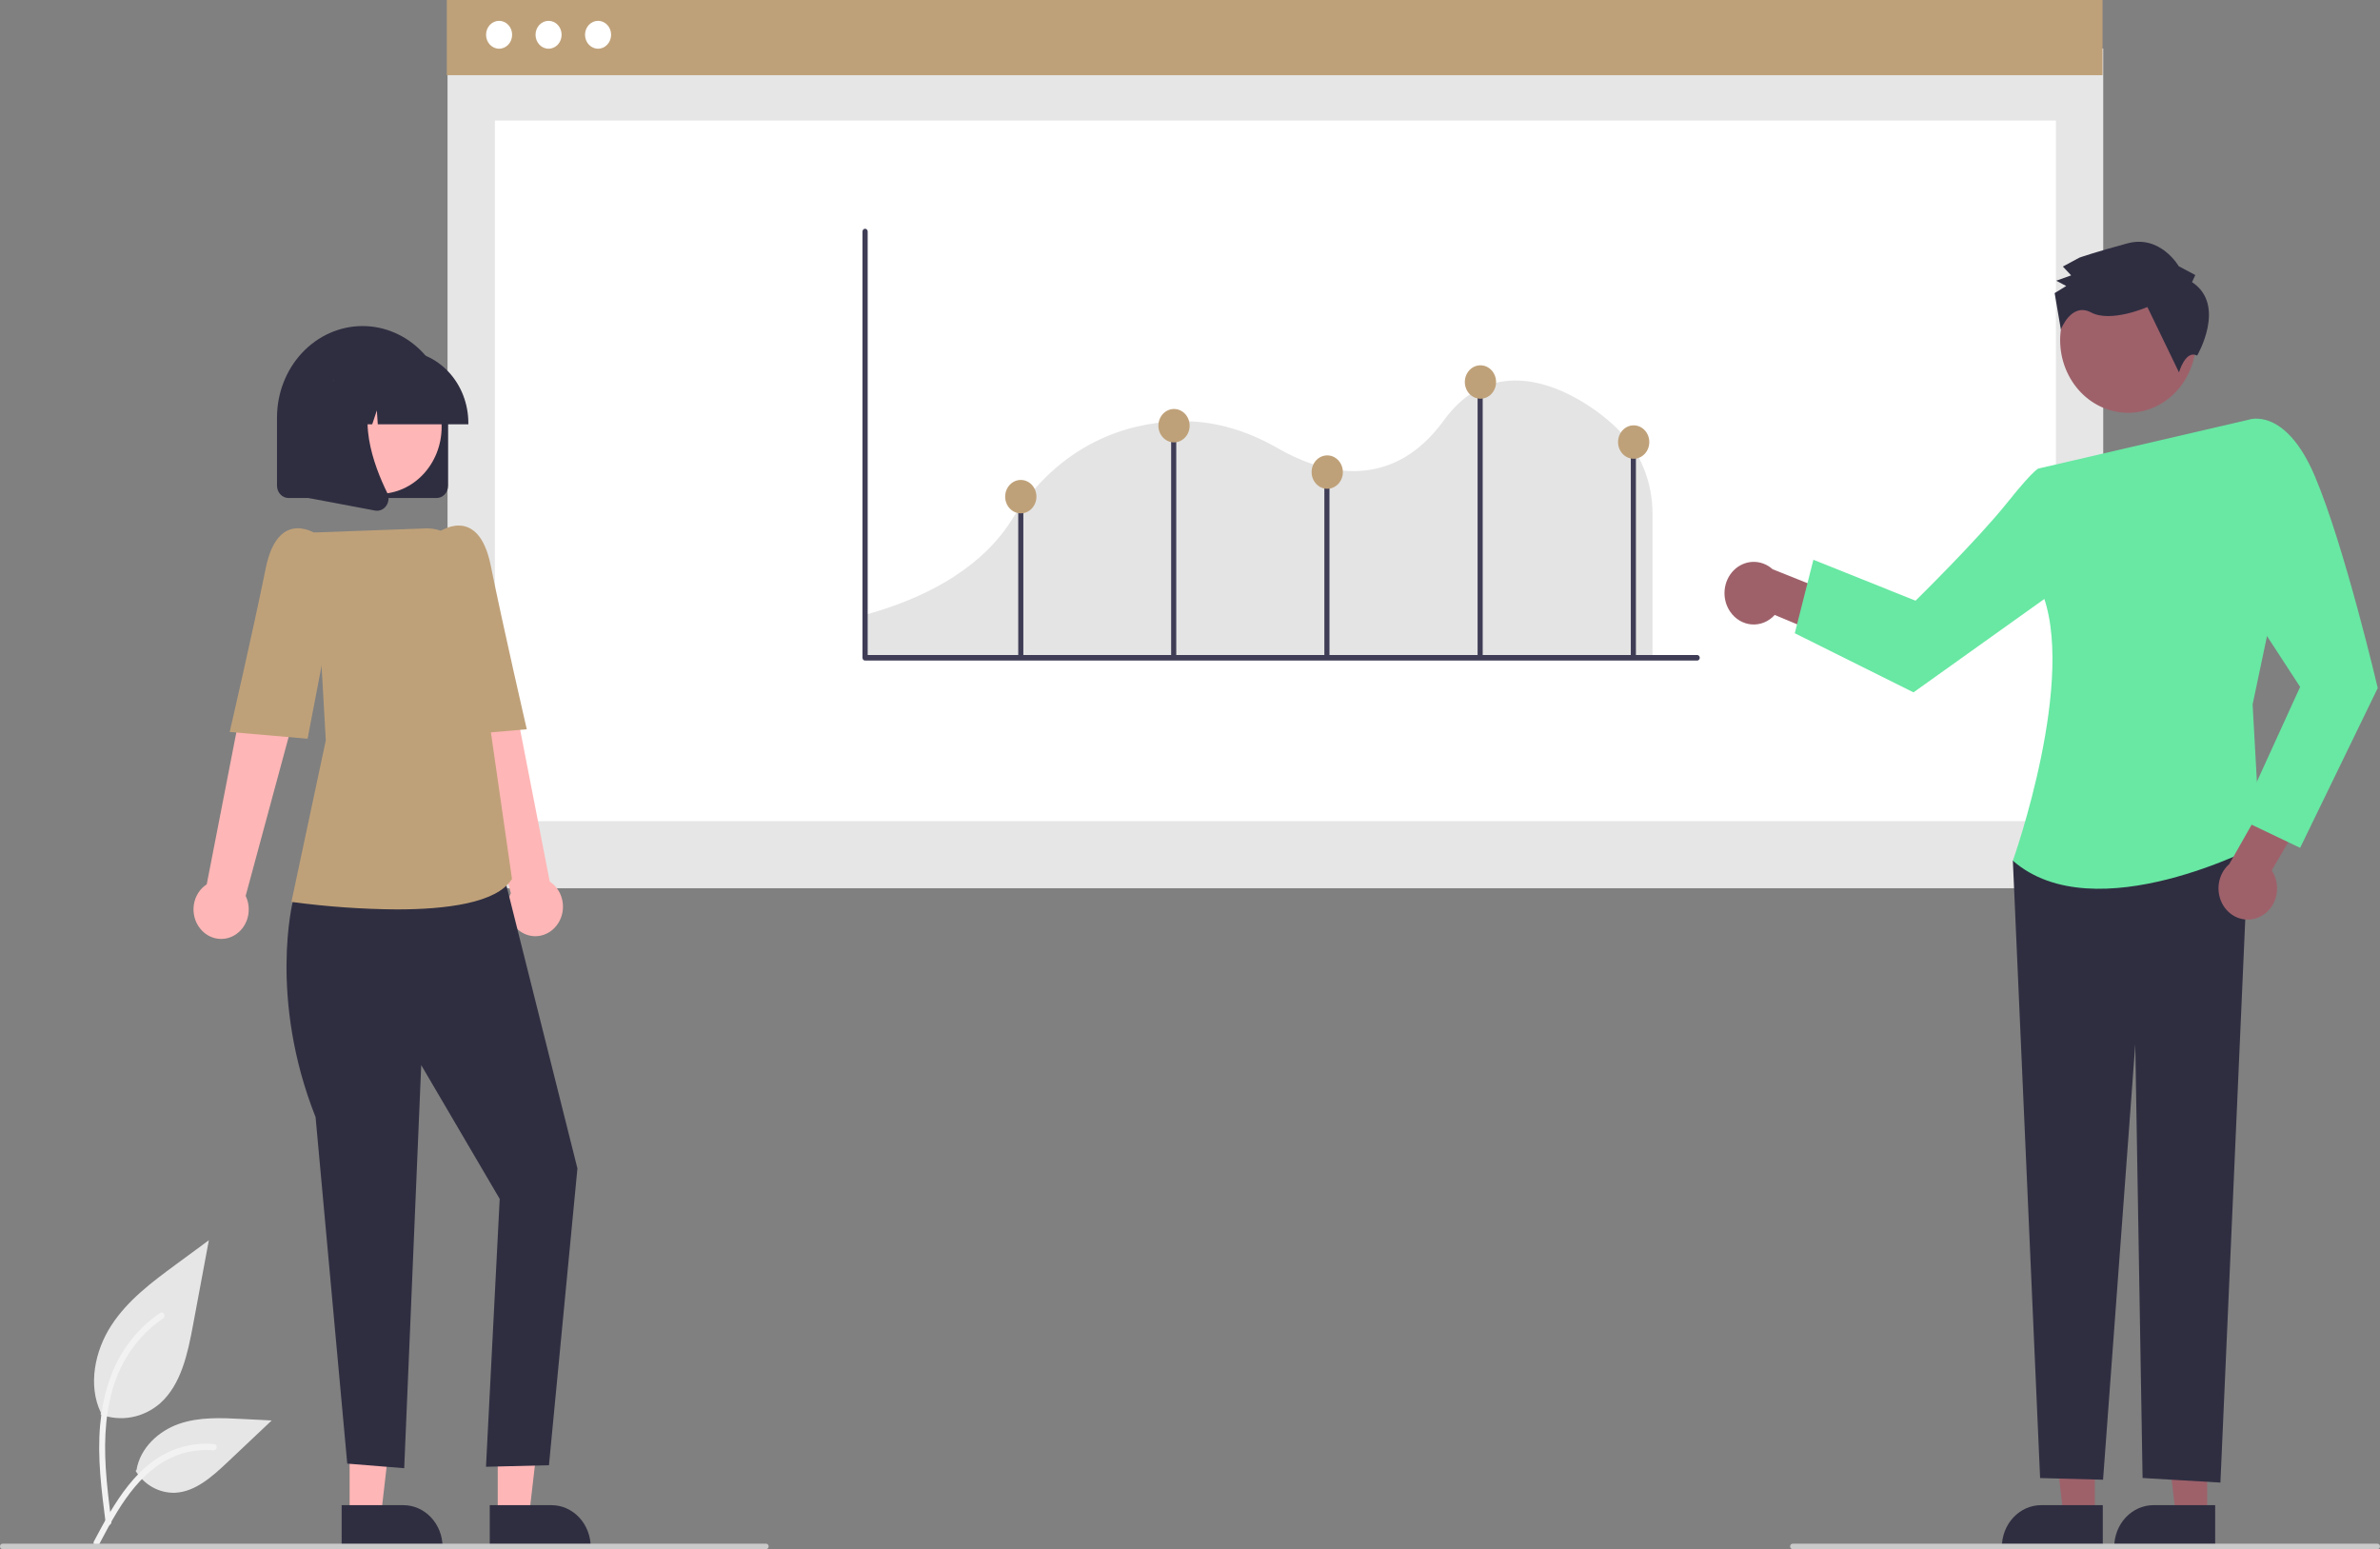 <svg width="232" height="151" viewBox="0 0 232 151" fill="none" xmlns="http://www.w3.org/2000/svg">
<rect x="0" y="0" width="232" height="151" fill="#808080" stroke="none"/>
<g clip-path="url(#clip0_1050_1479)">
<path d="M9.802 137.868C10.779 138.235 11.827 138.327 12.847 138.135C13.866 137.943 14.822 137.474 15.623 136.773C17.661 134.944 18.301 131.932 18.82 129.142L20.359 120.891L17.138 123.26C14.822 124.965 12.454 126.724 10.85 129.193C9.247 131.661 8.547 135.031 9.835 137.703" fill="#E6E6E6"/>
<path d="M10.299 148.433C9.894 145.277 9.477 142.08 9.762 138.89C10.014 136.057 10.823 133.29 12.47 131.02C13.344 129.818 14.407 128.788 15.612 127.977C15.927 127.765 16.216 128.297 15.903 128.508C13.818 129.917 12.205 131.996 11.297 134.448C10.294 137.174 10.133 140.145 10.306 143.041C10.41 144.792 10.632 146.532 10.855 148.269C10.872 148.348 10.861 148.431 10.824 148.501C10.787 148.571 10.726 148.623 10.654 148.648C10.58 148.669 10.502 148.658 10.435 148.618C10.369 148.578 10.32 148.511 10.3 148.433L10.299 148.433Z" fill="#F2F2F2"/>
<path d="M13.217 143.368C13.636 144.049 14.211 144.603 14.889 144.976C15.566 145.35 16.322 145.531 17.083 145.502C19.041 145.402 20.672 143.943 22.141 142.557L26.485 138.457L23.61 138.31C21.542 138.204 19.421 138.105 17.452 138.787C15.482 139.47 13.666 141.109 13.306 143.287" fill="#E6E6E6"/>
<path d="M9.153 150.247C11.105 146.557 13.368 142.456 17.413 141.145C18.538 140.781 19.717 140.651 20.887 140.761C21.256 140.795 21.164 141.403 20.796 141.369C18.834 141.195 16.876 141.749 15.252 142.937C13.688 144.074 12.471 145.655 11.441 147.331C10.81 148.358 10.245 149.429 9.68 150.498C9.499 150.84 8.971 150.593 9.153 150.247Z" fill="#F2F2F2"/>
<path d="M205.021 4.729H43.625V86.579H205.021V4.729Z" fill="#E6E6E6"/>
<path d="M200.406 11.748H48.24V80.037H200.406V11.748Z" fill="white"/>
<path d="M204.952 0H43.556V7.328H204.952V0Z" fill="#BFA179"/>
<path d="M48.651 4.748C49.353 4.748 49.922 4.14 49.922 3.389C49.922 2.639 49.353 2.031 48.651 2.031C47.95 2.031 47.381 2.639 47.381 3.389C47.381 4.14 47.95 4.748 48.651 4.748Z" fill="white"/>
<path d="M53.475 4.748C54.177 4.748 54.746 4.14 54.746 3.389C54.746 2.639 54.177 2.031 53.475 2.031C52.773 2.031 52.204 2.639 52.204 3.389C52.204 4.14 52.773 4.748 53.475 4.748Z" fill="white"/>
<path d="M58.299 4.748C59.001 4.748 59.57 4.14 59.57 3.389C59.57 2.639 59.001 2.031 58.299 2.031C57.597 2.031 57.028 2.639 57.028 3.389C57.028 4.14 57.597 4.748 58.299 4.748Z" fill="white"/>
<path d="M84.179 64.059H161.085V49.972C161.074 48.486 160.784 47.018 160.235 45.654C159.685 44.29 158.886 43.056 157.884 42.026L157.863 42.005C156.489 40.532 151.899 36.793 147.149 37.11C144.64 37.277 142.492 38.569 140.765 40.951C135.388 48.368 128.326 45.864 124.594 43.712C121.306 41.815 117.947 40.924 114.612 41.066C109.94 41.261 103.365 43.1 98.569 50.754C96.738 53.675 92.755 57.64 84.179 59.971V64.059Z" fill="#E4E4E4"/>
<path d="M165.437 64.387H84.327C84.26 64.387 84.195 64.359 84.147 64.308C84.1 64.257 84.073 64.188 84.073 64.116V22.568C84.073 22.496 84.1 22.427 84.147 22.376C84.195 22.325 84.26 22.296 84.327 22.296C84.394 22.296 84.459 22.325 84.506 22.376C84.554 22.427 84.581 22.496 84.581 22.568V63.844H165.437C165.504 63.844 165.568 63.873 165.616 63.924C165.664 63.975 165.69 64.044 165.69 64.116C165.69 64.188 165.664 64.257 165.616 64.308C165.568 64.359 165.504 64.387 165.437 64.387Z" fill="#3F3D56"/>
<path d="M99.755 48.41H99.257V64.005H99.755V48.41Z" fill="#3F3D56"/>
<path d="M114.66 41.126H114.162V64.005H114.66V41.126Z" fill="#3F3D56"/>
<path d="M129.596 45.915H129.098V64.005H129.596V45.915Z" fill="#3F3D56"/>
<path d="M144.532 37.135H144.034V64.005H144.532V37.135Z" fill="#3F3D56"/>
<path d="M159.467 43.254H158.969V64.005H159.467V43.254Z" fill="#3F3D56"/>
<path d="M114.442 43.12C115.283 43.12 115.965 42.392 115.965 41.493C115.965 40.594 115.283 39.865 114.442 39.865C113.601 39.865 112.919 40.594 112.919 41.493C112.919 42.392 113.601 43.12 114.442 43.12Z" fill="#BFA179"/>
<path d="M144.313 38.864C145.154 38.864 145.836 38.135 145.836 37.236C145.836 36.337 145.154 35.608 144.313 35.608C143.472 35.608 142.79 36.337 142.79 37.236C142.79 38.135 143.472 38.864 144.313 38.864Z" fill="#BFA179"/>
<path d="M129.378 47.643C130.219 47.643 130.901 46.914 130.901 46.015C130.901 45.116 130.219 44.388 129.378 44.388C128.537 44.388 127.855 45.116 127.855 46.015C127.855 46.914 128.537 47.643 129.378 47.643Z" fill="#BFA179"/>
<path d="M99.506 50.037C100.348 50.037 101.029 49.309 101.029 48.41C101.029 47.511 100.348 46.782 99.506 46.782C98.665 46.782 97.983 47.511 97.983 48.41C97.983 49.309 98.665 50.037 99.506 50.037Z" fill="#BFA179"/>
<path d="M159.249 44.717C160.09 44.717 160.772 43.988 160.772 43.089C160.772 42.19 160.09 41.461 159.249 41.461C158.408 41.461 157.726 42.19 157.726 43.089C157.726 43.988 158.408 44.717 159.249 44.717Z" fill="#BFA179"/>
<path d="M34.081 147.776H37.133L38.585 135.196L34.081 135.196L34.081 147.776Z" fill="#FFB6B6"/>
<path d="M33.303 146.712L39.313 146.711C40.329 146.711 41.303 147.143 42.021 147.91C42.74 148.678 43.143 149.719 43.143 150.805V150.938L33.303 150.938L33.303 146.712Z" fill="#2F2E41"/>
<path d="M48.519 147.776H51.571L53.023 135.196L48.519 135.196L48.519 147.776Z" fill="#FFB6B6"/>
<path d="M47.741 146.712L53.751 146.711C54.767 146.711 55.741 147.143 56.459 147.91C57.177 148.678 57.581 149.719 57.581 150.805V150.938L47.741 150.938L47.741 146.712Z" fill="#2F2E41"/>
<path d="M54.215 90.263C54.472 89.949 54.663 89.578 54.772 89.177C54.882 88.776 54.908 88.354 54.848 87.941C54.788 87.528 54.645 87.134 54.427 86.787C54.21 86.44 53.924 86.148 53.589 85.932L48.623 60.448L43.212 62.726L49.795 87.06C49.493 87.684 49.415 88.406 49.577 89.088C49.739 89.769 50.129 90.364 50.674 90.759C51.218 91.154 51.88 91.322 52.532 91.23C53.185 91.138 53.783 90.794 54.215 90.263Z" fill="#FFB6B6"/>
<path d="M30.808 85.355L28.559 87.796C28.559 87.796 26.147 97.241 30.762 108.89L33.849 142.663L39.402 143.11L41.06 103.818L48.71 116.86L47.374 142.971L53.512 142.82L56.287 113.888L48.71 83.696L30.808 85.355Z" fill="#2F2E41"/>
<path d="M38.673 88.643C35.286 88.618 31.904 88.379 28.543 87.928L28.407 87.909L31.759 72.163L30.605 51.904L41.505 51.505C42.492 51.466 43.457 51.819 44.215 52.495C44.974 53.171 45.472 54.122 45.614 55.166L47.845 71.33L49.908 85.67L49.88 85.713C48.398 88.037 43.439 88.643 38.673 88.643Z" fill="#BFA179"/>
<path d="M40.513 54.855L42.728 51.888C42.728 51.888 46.611 49.051 47.839 55.131C49.068 61.212 51.351 71.083 51.351 71.083L43.759 71.74L40.513 54.855Z" fill="#BFA179"/>
<path d="M19.527 90.529C19.269 90.215 19.078 89.844 18.969 89.443C18.86 89.042 18.834 88.62 18.893 88.207C18.953 87.794 19.096 87.4 19.314 87.053C19.532 86.706 19.818 86.414 20.152 86.198L25.119 60.714L30.529 62.992L23.946 87.326C24.249 87.95 24.326 88.672 24.165 89.354C24.003 90.036 23.612 90.63 23.068 91.025C22.523 91.42 21.861 91.588 21.209 91.496C20.556 91.405 19.958 91.061 19.527 90.529Z" fill="#FFB6B6"/>
<path d="M33.228 55.121L31.013 52.154C31.013 52.154 27.131 49.317 25.902 55.397C24.673 61.478 22.39 71.349 22.39 71.349L29.982 72.006L33.228 55.121Z" fill="#BFA179"/>
<path d="M42.561 48.542H28.123C27.826 48.541 27.542 48.415 27.332 48.191C27.122 47.966 27.003 47.662 27.003 47.345V40.694C27.003 38.33 27.882 36.063 29.446 34.392C31.009 32.72 33.131 31.781 35.342 31.781C37.554 31.781 39.675 32.72 41.239 34.392C42.803 36.063 43.681 38.33 43.681 40.694V47.345C43.681 47.662 43.563 47.966 43.353 48.191C43.143 48.415 42.858 48.541 42.561 48.542Z" fill="#2F2E41"/>
<path d="M36.936 48.141C40.313 48.141 43.05 45.216 43.05 41.607C43.05 37.998 40.313 35.073 36.936 35.073C33.56 35.073 30.822 37.998 30.822 41.607C30.822 45.216 33.56 48.141 36.936 48.141Z" fill="#FFB6B6"/>
<path d="M45.654 41.359H36.826L36.735 40.004L36.283 41.359H34.923L34.744 38.674L33.847 41.359H31.216V41.226C31.218 39.357 31.914 37.565 33.151 36.243C34.387 34.921 36.064 34.178 37.813 34.176H39.058C40.806 34.178 42.483 34.921 43.72 36.243C44.956 37.565 45.652 39.357 45.654 41.226V41.359Z" fill="#2F2E41"/>
<path d="M36.754 49.783C36.687 49.783 36.621 49.777 36.555 49.765L30.091 48.546V37.127H37.207L37.031 37.347C34.58 40.402 36.426 45.356 37.745 48.038C37.842 48.234 37.886 48.456 37.87 48.677C37.855 48.899 37.781 49.111 37.657 49.29C37.554 49.443 37.418 49.567 37.261 49.653C37.104 49.739 36.93 49.783 36.754 49.783Z" fill="#2F2E41"/>
<path d="M215.153 147.776H212.102L210.65 135.196L215.154 135.196L215.153 147.776Z" fill="#9E616A"/>
<path d="M215.932 150.938L206.091 150.938V150.805C206.092 149.719 206.495 148.678 207.213 147.91C207.932 147.143 208.906 146.711 209.922 146.711L215.932 146.712L215.932 150.938Z" fill="#2F2E41"/>
<path d="M204.201 147.776H201.149L199.697 135.196L204.201 135.196L204.201 147.776Z" fill="#9E616A"/>
<path d="M204.979 150.938L195.139 150.938V150.805C195.139 149.719 195.542 148.678 196.261 147.91C196.979 147.143 197.953 146.711 198.969 146.711L204.979 146.712L204.979 150.938Z" fill="#2F2E41"/>
<path d="M168.657 59.623C168.901 59.981 169.216 60.278 169.579 60.493C169.942 60.708 170.344 60.834 170.758 60.865C171.172 60.895 171.587 60.828 171.974 60.668C172.36 60.509 172.71 60.26 172.997 59.941L179.036 62.461L181.364 58.913L172.789 55.482C172.255 55.001 171.574 54.747 170.876 54.767C170.178 54.787 169.512 55.08 169.002 55.591C168.493 56.101 168.177 56.794 168.113 57.537C168.049 58.28 168.243 59.022 168.657 59.623Z" fill="#9E616A"/>
<path d="M204.162 81.122L196.211 83.894L198.868 144.071L205.004 144.233L208.144 101.795L208.857 144.065L216.444 144.512L219.241 81.122H204.162Z" fill="#2F2E41"/>
<path d="M198.798 45.649L219.203 40.91L221.473 59.688L219.583 68.661L220.34 82.296C220.34 82.296 204.205 90.879 196.211 83.894C196.211 83.894 202.636 65.859 198.912 57.417L198.798 45.649Z" fill="#68E8A3"/>
<path d="M202.332 48.305L198.798 45.649C198.798 45.649 198.589 45.34 195.644 49.019C192.699 52.699 186.725 58.551 186.725 58.551L176.768 54.561L174.954 61.724L186.526 67.487L202.909 55.794L202.332 48.305Z" fill="#68E8A3"/>
<path d="M220.344 89.336C220.719 89.146 221.05 88.871 221.315 88.53C221.58 88.189 221.771 87.79 221.876 87.361C221.981 86.933 221.997 86.484 221.922 86.048C221.848 85.612 221.684 85.199 221.444 84.838L224.886 78.967L222.058 75.861L217.306 84.225C216.765 84.697 216.405 85.364 216.293 86.101C216.182 86.838 216.327 87.592 216.701 88.222C217.075 88.852 217.653 89.314 218.324 89.519C218.996 89.724 219.714 89.659 220.344 89.336Z" fill="#9E616A"/>
<path d="M216.021 44.609L219.203 40.91C219.203 40.91 222.75 39.59 225.647 46.41C228.544 53.231 231.78 67.065 231.78 67.065L224.214 82.641L218.338 79.835L224.214 66.955L217.996 57.416L216.021 44.609Z" fill="#68E8A3"/>
<path d="M210.624 39.37C213.834 37.495 215.013 33.193 213.259 29.763C211.504 26.332 207.479 25.071 204.269 26.947C201.06 28.822 199.88 33.123 201.635 36.554C203.389 39.984 207.414 41.245 210.624 39.37Z" fill="#9E616A"/>
<path d="M213.676 27.499L213.997 26.808L212.382 25.95C212.382 25.95 210.599 22.851 207.374 23.722C204.148 24.593 202.697 25.114 202.697 25.114L201.086 25.981L201.894 26.841L200.443 27.362L201.413 27.877L200.285 28.57L200.892 32.122C200.892 32.122 201.901 29.428 203.839 30.457C205.778 31.487 209.325 29.925 209.325 29.925L212.406 36.298C212.406 36.298 213.042 34.064 214.175 34.66C214.175 34.66 217.071 29.732 213.676 27.499Z" fill="#2F2E41"/>
<path d="M74.678 151H0.249C0.183 151 0.12 150.972 0.073 150.922C0.026 150.872 0 150.804 0 150.734C0 150.663 0.026 150.596 0.073 150.546C0.12 150.496 0.183 150.468 0.249 150.468H74.678C74.744 150.468 74.807 150.496 74.854 150.546C74.901 150.596 74.927 150.663 74.927 150.734C74.927 150.804 74.901 150.872 74.854 150.922C74.807 150.972 74.744 151 74.678 151Z" fill="#CACACA"/>
<path d="M231.751 151H174.747C174.681 151 174.617 150.972 174.571 150.922C174.524 150.872 174.498 150.804 174.498 150.734C174.498 150.663 174.524 150.596 174.571 150.546C174.617 150.496 174.681 150.468 174.747 150.468H231.751C231.817 150.468 231.88 150.496 231.927 150.546C231.974 150.596 232 150.663 232 150.734C232 150.804 231.974 150.872 231.927 150.922C231.88 150.972 231.817 151 231.751 151Z" fill="#CACACA"/>
</g>
<defs>
<clipPath id="clip0_1050_1479">
<rect width="232" height="151" fill="white"/>
</clipPath>
</defs>
</svg>
